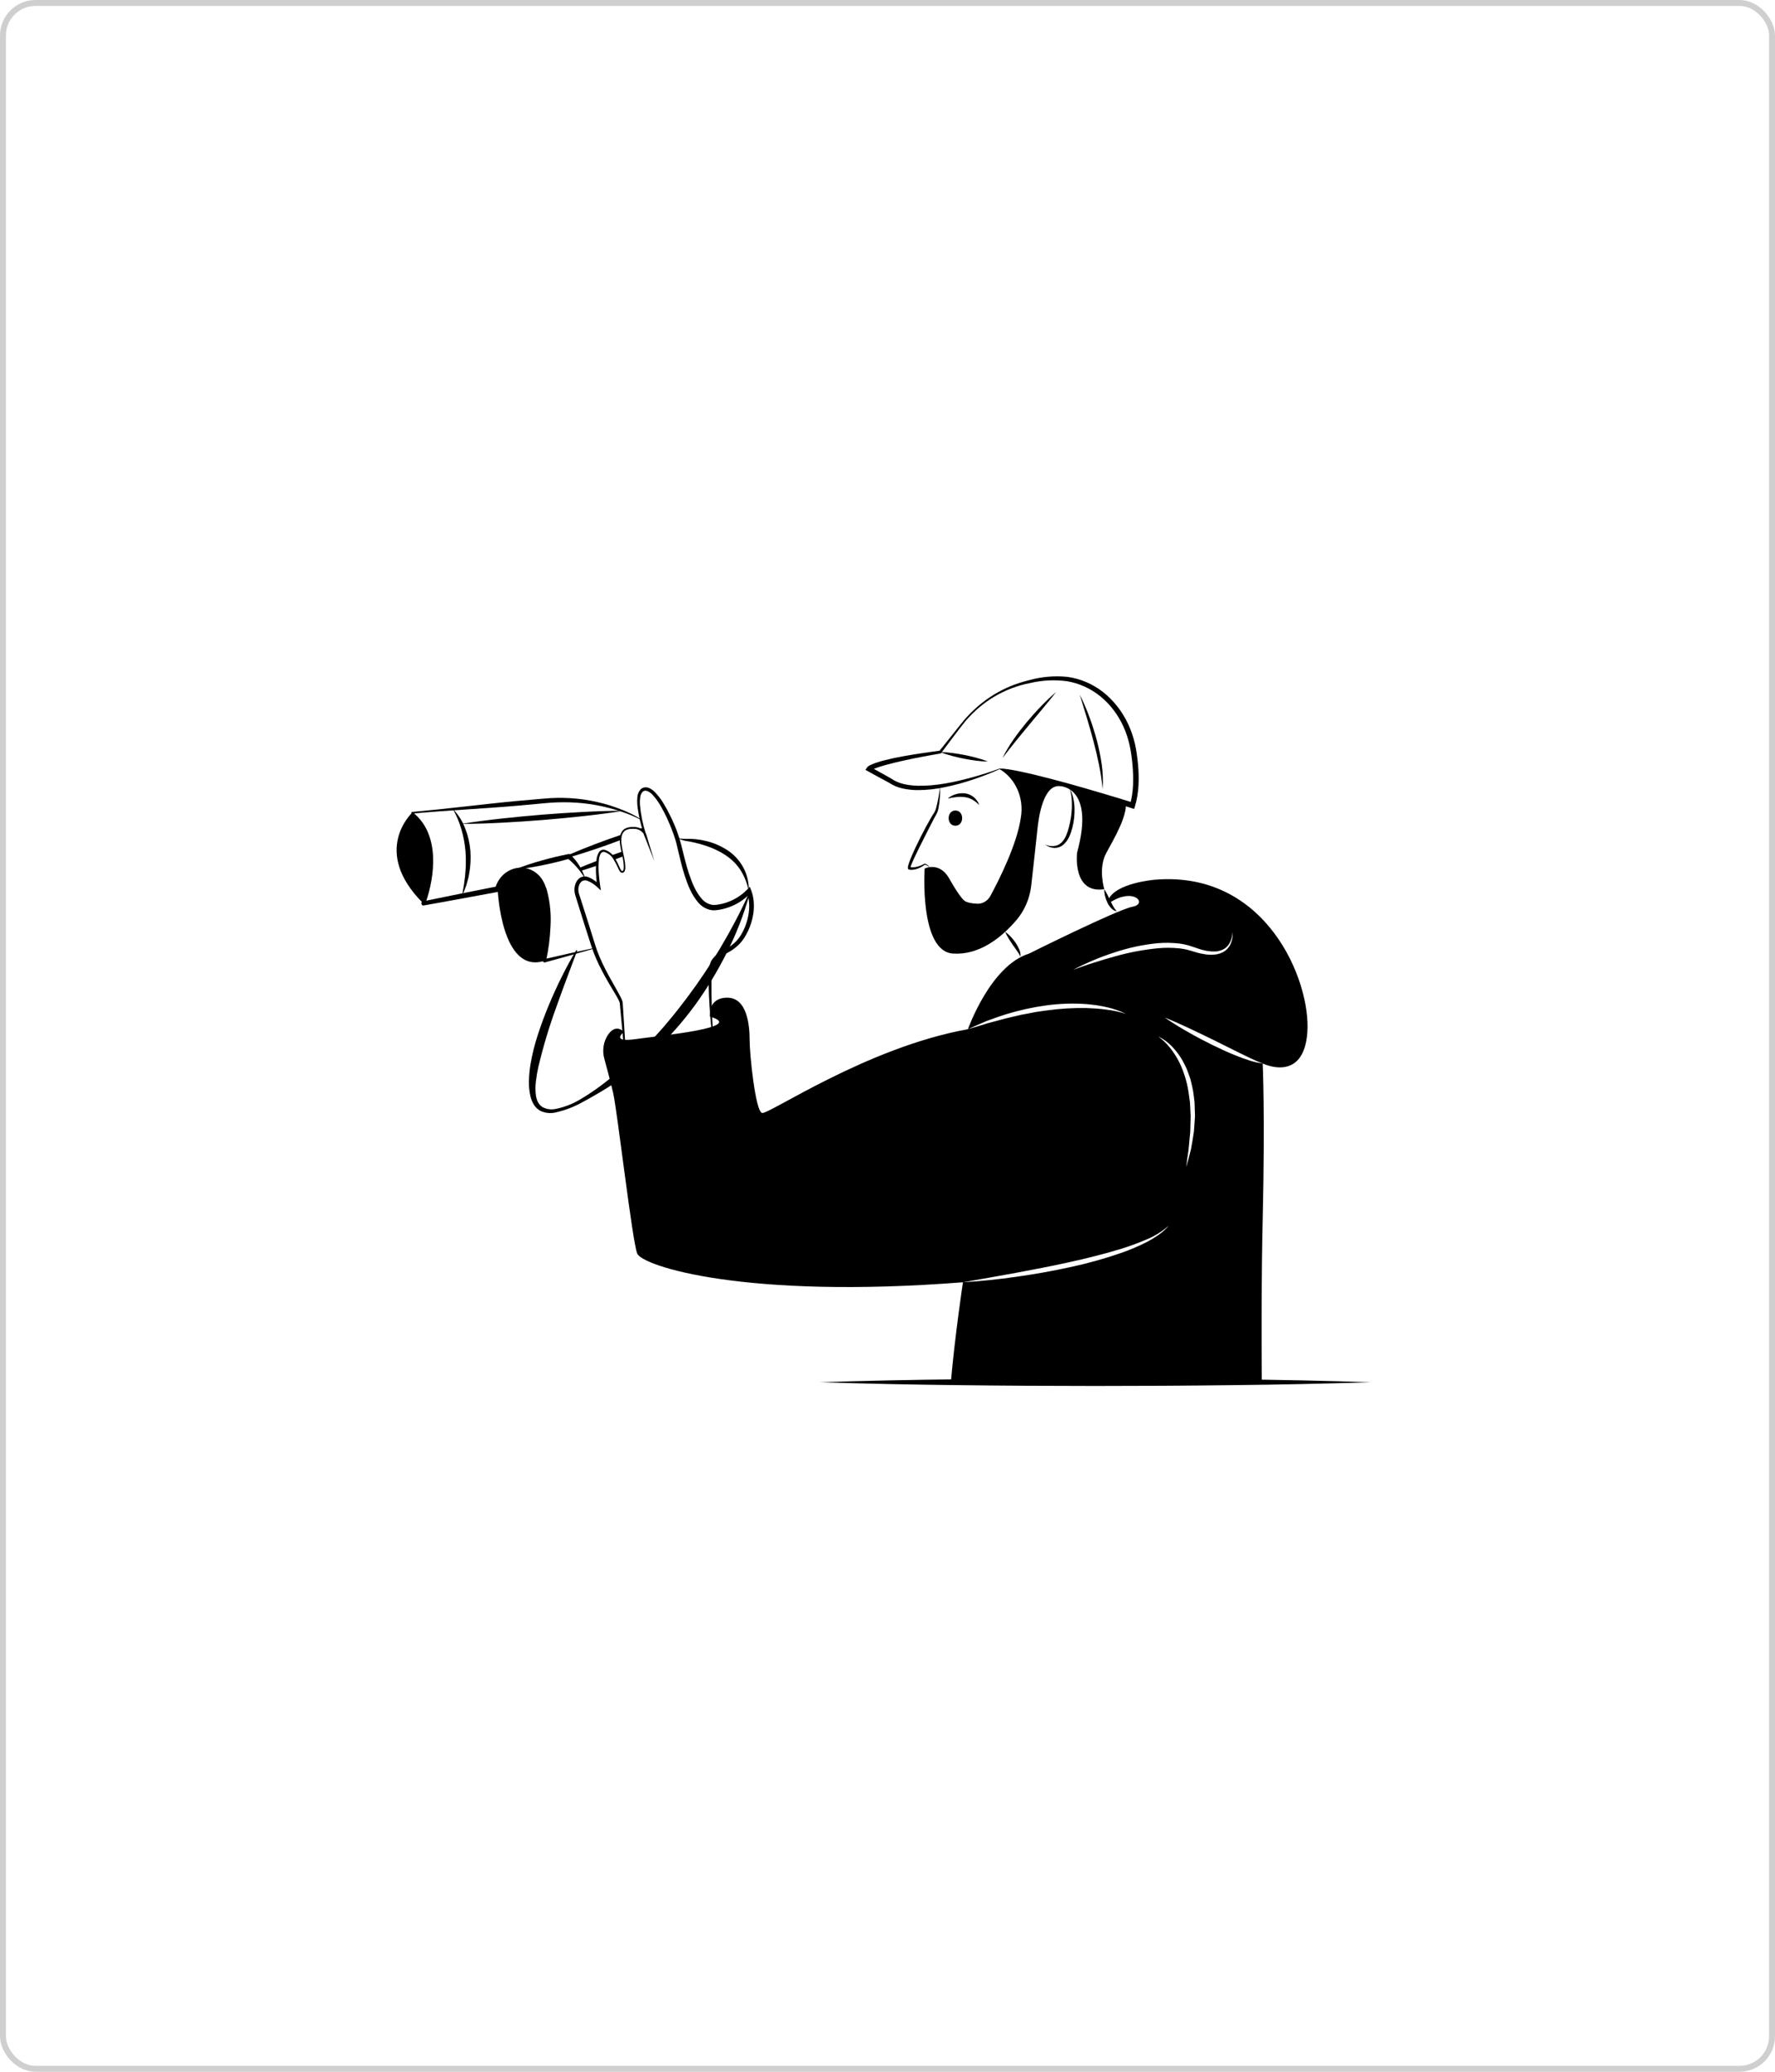 <svg width="300" height="350" viewBox="0 0 300 350" fill="none" xmlns="http://www.w3.org/2000/svg">
<path d="M108.332 138.511L108.328 138.511C108.322 138.511 108.316 138.51 108.31 138.507L108.307 138.505C107.797 138.223 107.273 137.973 106.738 137.753C106.207 137.534 105.657 137.321 105.122 137.15L105.165 137.157L105.157 137.157C105.144 137.158 105.131 137.156 105.118 137.152L105.107 137.148C102.28 136.183 99.345 135.645 96.384 135.549C94.908 135.501 93.431 135.553 91.961 135.702L87.505 136.112C84.534 136.373 81.557 136.56 78.581 136.766C75.605 136.962 72.63 137.175 69.659 137.445L69.722 137.197C70.248 137.613 70.729 138.092 71.156 138.625C71.579 139.165 71.939 139.758 72.228 140.394C72.508 141.033 72.731 141.7 72.891 142.387C73.044 143.074 73.141 143.775 73.183 144.481C73.256 145.892 73.168 147.307 72.924 148.695C72.692 150.089 72.329 151.453 71.84 152.766L71.487 152.27C73.577 151.84 75.666 151.407 77.76 150.993L84.036 149.739L83.693 150.075L83.739 149.929L83.725 149.969C84.029 148.923 84.654 148.023 85.496 147.42C86.333 146.819 87.325 146.527 88.326 146.588C89.332 146.659 90.285 147.098 91.032 147.833C91.13 147.919 91.218 148.016 91.294 148.123L91.537 148.433C91.682 148.652 91.817 148.879 91.939 149.114C92.055 149.347 92.134 149.587 92.233 149.823C92.278 149.942 92.329 150.06 92.371 150.18L92.474 150.546C92.974 152.483 93.166 154.498 93.042 156.505C92.96 158.485 92.705 160.453 92.28 162.38L91.966 162.037L96.185 161.077L100.413 160.156C100.424 160.154 100.435 160.156 100.444 160.163C100.453 160.169 100.46 160.179 100.462 160.191C100.465 160.202 100.463 160.214 100.457 160.225C100.452 160.235 100.443 160.242 100.432 160.245L96.262 161.436L92.084 162.592C92.042 162.604 91.998 162.603 91.956 162.592C91.914 162.58 91.876 162.557 91.844 162.524C91.813 162.492 91.789 162.452 91.776 162.407C91.762 162.362 91.759 162.314 91.767 162.268L91.771 162.249C92.108 160.347 92.3 158.418 92.346 156.481C92.422 154.57 92.199 152.659 91.686 150.829L91.587 150.494C91.548 150.387 91.501 150.283 91.459 150.176C91.369 149.969 91.293 149.746 91.193 149.551C91.079 149.37 90.99 149.169 90.861 149.002L90.663 148.756C90.602 148.669 90.531 148.592 90.451 148.527C89.846 147.946 89.079 147.605 88.274 147.558C87.466 147.507 86.663 147.741 85.986 148.226C85.312 148.71 84.807 149.427 84.554 150.263L84.54 150.303C84.538 150.314 84.535 150.325 84.531 150.336L84.503 150.405C84.474 150.474 84.431 150.535 84.376 150.582C84.321 150.628 84.256 150.659 84.188 150.672L77.895 151.832C75.799 152.224 73.699 152.595 71.6 152.969C71.542 152.98 71.482 152.973 71.427 152.949C71.372 152.926 71.324 152.887 71.287 152.836C71.251 152.785 71.228 152.725 71.221 152.661C71.214 152.597 71.222 152.532 71.246 152.474C71.745 151.219 72.134 149.915 72.408 148.581C72.693 147.245 72.821 145.874 72.789 144.503C72.769 143.819 72.694 143.139 72.567 142.469C72.431 141.802 72.228 141.153 71.961 140.535C71.689 139.92 71.348 139.343 70.947 138.818C70.539 138.297 70.079 137.828 69.575 137.419L69.571 137.416C69.551 137.399 69.536 137.376 69.528 137.35C69.521 137.323 69.52 137.295 69.528 137.269C69.535 137.242 69.549 137.219 69.569 137.201C69.589 137.184 69.613 137.173 69.638 137.171C72.609 136.908 75.577 136.591 78.542 136.254C81.509 135.927 84.474 135.58 87.444 135.308L91.902 134.918C93.402 134.778 94.909 134.753 96.413 134.842C97.916 134.933 99.41 135.147 100.883 135.482C102.355 135.806 103.801 136.258 105.207 136.833L105.157 136.824L105.165 136.824L105.177 136.824C105.188 136.825 105.198 136.827 105.209 136.831C105.766 137.047 106.287 137.288 106.818 137.546C107.345 137.803 107.857 138.097 108.349 138.426L108.328 138.42L108.332 138.42C108.343 138.421 108.353 138.426 108.36 138.434C108.368 138.443 108.372 138.454 108.372 138.466C108.372 138.477 108.368 138.489 108.36 138.497C108.353 138.505 108.343 138.51 108.332 138.511L108.332 138.511ZM126.553 150.6C126.316 149.305 125.839 148.076 125.152 146.988C124.809 146.466 124.415 145.987 123.977 145.558C123.532 145.136 123.056 144.755 122.553 144.419C121.52 143.762 120.418 143.242 119.27 142.872C118.106 142.489 116.916 142.206 115.711 142.028L115.688 142.026C115.276 141.901 114.866 141.768 114.457 141.626C114.886 141.649 115.313 141.682 115.739 141.723L115.716 141.72C116.974 141.66 118.233 141.791 119.459 142.108C120.703 142.413 121.893 142.937 122.983 143.659C124.094 144.388 125.019 145.409 125.673 146.628C126.301 147.837 126.606 149.213 126.553 150.6V150.6Z" fill="black"/>
<path d="M87.113 146.865C87.839 146.56 88.573 146.293 89.312 146.052C90.05 145.807 90.792 145.581 91.538 145.374C92.281 145.156 93.033 144.978 93.782 144.785C94.535 144.613 95.287 144.434 96.045 144.289L96.221 144.256L96.331 144.347C96.642 144.609 96.929 144.903 97.188 145.225C97.445 145.531 97.681 145.857 97.894 146.201C98.108 146.541 98.3 146.896 98.469 147.265C98.639 147.629 98.782 148.007 98.898 148.396C98.681 148.065 98.457 147.745 98.227 147.435C97.993 147.125 97.758 146.817 97.512 146.536C97.261 146.252 97.004 145.977 96.738 145.719C96.477 145.469 96.204 145.235 95.92 145.018L96.205 145.077C95.462 145.294 94.711 145.476 93.962 145.669C93.209 145.84 92.459 146.026 91.701 146.172C90.945 146.331 90.185 146.469 89.421 146.587C88.658 146.709 87.89 146.807 87.113 146.865ZM76.549 136.69C77.439 137.586 78.139 138.681 78.601 139.9C79.084 141.119 79.388 142.413 79.504 143.735C79.6 145.054 79.526 146.38 79.283 147.676C79.254 147.837 79.231 147.999 79.196 148.159L79.072 148.632L78.811 149.57C78.6 150.182 78.354 150.778 78.095 151.36C78.179 150.711 78.318 150.089 78.415 149.459L78.537 148.513L78.604 148.044C78.622 147.887 78.628 147.729 78.64 147.571C78.66 147.256 78.683 146.942 78.714 146.63C78.735 146.317 78.724 146.002 78.731 145.689C78.744 145.064 78.725 144.439 78.675 143.817C78.569 142.572 78.341 141.343 77.996 140.151C77.647 138.936 77.161 137.774 76.549 136.69V136.69Z" fill="black"/>
<path d="M99.123 146.124C99.745 145.871 100.372 145.622 101.002 145.386C100.967 145.666 100.948 145.948 100.947 146.231C100.407 146.415 99.863 146.591 99.316 146.763C98.946 146.878 98.575 146.994 98.201 147.11C98.15 147.024 98.099 146.943 98.048 146.865C97.996 146.784 97.941 146.707 97.894 146.634C98.304 146.458 98.713 146.291 99.123 146.124ZM105.331 144.674C104.85 144.854 104.377 145.035 103.897 145.21H103.893C103.743 144.952 103.569 144.712 103.373 144.494L103.55 144.43C104.082 144.241 104.614 144.053 105.145 143.868C105.208 144.16 105.275 144.43 105.331 144.674ZM102.625 141.849C103.416 141.57 104.208 141.291 105.004 141.021C104.918 141.309 104.876 141.61 104.882 141.913C104.216 142.17 103.542 142.415 102.873 142.663C101.388 143.191 99.895 143.71 98.39 144.177C97.693 144.4 96.992 144.613 96.287 144.816C95.475 145.052 94.664 145.275 93.841 145.468C94.168 145.309 94.495 145.15 94.826 144.996C94.83 144.996 94.83 144.996 94.834 144.992C95.944 144.477 97.071 144.001 98.197 143.542C99.662 142.942 101.144 142.393 102.625 141.849ZM108.82 140.331C108.753 140.361 108.686 140.391 108.619 140.416C108.447 140.26 108.253 140.134 108.044 140.043C108.257 139.979 108.47 139.915 108.683 139.85C108.734 140.031 108.781 140.194 108.82 140.331ZM71.544 152.618C62.651 143.783 69.65 137.31 69.65 137.31C75.865 142.209 71.544 152.618 71.544 152.618ZM92.025 162.313C84.687 164.696 84.112 150.205 84.112 150.205C84.121 150.175 84.13 150.146 84.138 150.116C85.242 146.427 89.971 145.95 91.602 149.399C93.813 154.074 92.025 162.313 92.025 162.313ZM97.56 160.582C96.344 163.842 95.101 167.069 93.957 170.325C92.787 173.541 91.802 176.833 91.006 180.181C90.819 181.003 90.674 181.836 90.574 182.675C90.466 183.488 90.469 184.315 90.584 185.126C90.645 185.508 90.764 185.876 90.936 186.215C91.112 186.537 91.356 186.809 91.648 187.008C92.314 187.375 93.071 187.499 93.807 187.36C95.369 187.064 96.872 186.475 98.249 185.618C98.598 185.407 98.948 185.199 99.294 184.979L100.314 184.288C101.003 183.843 101.648 183.323 102.309 182.834C102.967 182.34 103.593 181.796 104.235 181.281L105.167 180.464C105.478 180.191 105.797 179.932 106.096 179.645C106.698 179.075 107.324 178.542 107.91 177.953L108.802 177.091L109.671 176.201C110.825 175.01 111.936 173.773 113.002 172.488C114.076 171.213 115.107 169.896 116.113 168.556C118.131 165.871 120.01 163.065 121.741 160.153C122.609 158.693 123.443 157.207 124.241 155.693C125.04 154.181 125.805 152.641 126.502 151.062L126.659 151.122C125.716 154.512 124.446 157.783 122.869 160.881C121.312 164.003 119.515 166.976 117.498 169.768C115.458 172.549 113.194 175.125 110.733 177.466L109.809 178.341L108.859 179.182C108.23 179.747 107.571 180.273 106.913 180.797C106.254 181.319 105.569 181.803 104.89 182.292C104.192 182.751 103.512 183.236 102.801 183.669C102.092 184.103 101.392 184.551 100.669 184.953C99.952 185.365 99.237 185.781 98.504 186.167C97.045 186.988 95.489 187.585 93.879 187.942C93.021 188.139 92.128 188.041 91.323 187.662C90.907 187.435 90.548 187.103 90.275 186.693C90.017 186.288 89.821 185.842 89.693 185.37C89.466 184.465 89.366 183.528 89.397 182.59C89.42 181.681 89.504 180.775 89.648 179.879C89.942 178.119 90.374 176.389 90.937 174.709C91.478 173.031 92.095 171.393 92.766 169.783C93.094 168.975 93.451 168.182 93.81 167.391C94.167 166.599 94.543 165.817 94.929 165.043C95.7 163.492 96.513 161.967 97.413 160.497L97.56 160.582ZM77.982 139.187C80.251 138.816 82.525 138.533 84.802 138.282C87.078 138.026 89.358 137.822 91.639 137.628C93.92 137.452 96.203 137.286 98.489 137.174C100.775 137.055 103.062 136.969 105.357 136.973C103.088 137.346 100.814 137.628 98.537 137.879C96.261 138.136 93.981 138.339 91.7 138.532C89.418 138.707 87.136 138.873 84.85 138.985C82.564 139.103 80.276 139.19 77.982 139.187Z" fill="black"/>
<path d="M105.843 180.786C105.516 177.637 105.203 174.483 104.922 171.325L104.814 170.141L104.76 169.549C104.755 169.503 104.753 169.443 104.745 169.408C104.735 169.38 104.727 169.351 104.721 169.322C104.694 169.243 104.663 169.165 104.628 169.09C104.307 168.427 103.885 167.763 103.494 167.102C102.695 165.776 101.925 164.418 101.236 163.003C100.895 162.294 100.574 161.57 100.294 160.824C100.016 160.068 99.784 159.315 99.543 158.571C99.059 157.079 98.579 155.584 98.117 154.083L97.416 151.835L97.241 151.273C97.173 151.06 97.127 150.84 97.105 150.616C97.056 150.16 97.115 149.698 97.276 149.275C97.436 148.823 97.742 148.451 98.135 148.226C98.542 148.031 99.001 148.011 99.421 148.17C100.142 148.464 100.801 148.917 101.356 149.499L100.923 149.764C100.822 149 100.758 148.23 100.73 147.458C100.716 147.073 100.714 146.684 100.728 146.298C100.758 145.909 100.773 145.514 100.833 145.129C100.885 144.718 101.019 144.325 101.227 143.977C101.351 143.782 101.534 143.641 101.745 143.578C101.946 143.533 102.155 143.545 102.351 143.614C103.059 143.876 103.653 144.413 104.019 145.122L103.893 145.048H103.897L103.978 145.048L104.022 145.121C104.264 145.543 104.483 145.98 104.678 146.43C104.768 146.644 104.874 146.85 104.995 147.045C105.07 147.141 105.068 147.14 105.174 147.147C105.208 147.15 105.241 147.143 105.271 147.125C105.3 147.108 105.323 147.081 105.338 147.048C105.412 146.843 105.441 146.622 105.424 146.402C105.419 146.161 105.401 145.921 105.372 145.682C105.316 145.2 105.228 144.722 105.111 144.252C104.991 143.774 104.895 143.29 104.822 142.8C104.739 142.3 104.732 141.788 104.803 141.286C104.847 141.025 104.936 140.776 105.065 140.552C105.2 140.325 105.385 140.138 105.603 140.007C106.034 139.778 106.513 139.677 106.99 139.716L106.966 139.717C107.17 139.696 107.375 139.703 107.577 139.739C107.777 139.774 107.973 139.835 108.16 139.919C108.539 140.092 108.867 140.374 109.11 140.734L109.094 140.715C109.126 140.751 109.144 140.799 109.146 140.849L109.143 141.58L108.835 140.929L108.831 140.921L108.827 140.913L108.821 140.892C108.269 139.3 107.897 137.641 107.714 135.952C107.675 135.514 107.681 135.073 107.73 134.637C107.768 134.15 107.961 133.693 108.277 133.347C108.462 133.173 108.687 133.059 108.928 133.018C109.162 132.988 109.398 133.014 109.622 133.094C110.021 133.257 110.385 133.506 110.693 133.826C111.272 134.425 111.781 135.1 112.208 135.834C112.639 136.548 113.034 137.286 113.393 138.045C114.141 139.551 114.731 141.143 115.152 142.791C115.554 144.424 115.933 146.042 116.447 147.603C116.967 149.144 117.593 150.696 118.59 151.82C119.053 152.372 119.672 152.737 120.349 152.858C120.697 152.897 121.048 152.882 121.392 152.812C121.758 152.757 122.12 152.676 122.477 152.57C123.192 152.359 123.881 152.056 124.531 151.668C125.173 151.286 125.766 150.814 126.295 150.264L126.721 149.804L126.947 150.366C127.193 150.998 127.342 151.669 127.389 152.354C127.44 153.017 127.418 153.684 127.324 154.342C127.123 155.643 126.691 156.889 126.051 158.01C125.733 158.579 125.346 159.098 124.901 159.555C124.448 159.993 123.953 160.377 123.425 160.7C122.905 161.018 122.373 161.282 121.885 161.579C121.408 161.83 121 162.213 120.702 162.689C120.454 163.205 120.322 163.779 120.319 164.361C120.281 164.982 120.259 165.607 120.253 166.234C120.238 167.489 120.26 168.748 120.301 170.006C120.346 171.264 120.391 172.523 120.466 173.78C120.547 175.035 120.611 176.299 120.805 177.535L120.729 177.555C120.481 176.314 120.366 175.056 120.233 173.802C120.11 172.546 119.999 171.288 119.923 170.027C119.846 168.766 119.788 167.503 119.767 166.235C119.756 165.601 119.76 164.965 119.78 164.326C119.77 163.644 119.912 162.97 120.193 162.36C120.535 161.779 121.011 161.306 121.574 160.989C122.092 160.661 122.612 160.391 123.097 160.08C123.574 159.775 124.02 159.415 124.427 159.008C124.819 158.59 125.157 158.117 125.432 157.601C126.002 156.561 126.379 155.411 126.545 154.214C126.627 153.624 126.645 153.026 126.597 152.432C126.555 151.856 126.431 151.291 126.23 150.757L126.882 150.86C125.707 152.088 124.266 152.973 122.692 153.432C122.304 153.55 121.909 153.64 121.509 153.702C121.305 153.726 121.118 153.767 120.9 153.776L120.573 153.787C120.463 153.78 120.353 153.766 120.244 153.755C119.38 153.615 118.586 153.155 117.998 152.453C116.851 151.12 116.24 149.487 115.711 147.886C115.196 146.271 114.827 144.618 114.445 142.997C114.348 142.593 114.25 142.19 114.133 141.809C114.013 141.42 113.878 141.033 113.737 140.648C113.454 139.878 113.142 139.117 112.802 138.373C112.466 137.629 112.094 136.904 111.688 136.203C111.297 135.507 110.834 134.864 110.306 134.285C110.061 134.014 109.769 133.799 109.448 133.651C109.304 133.595 109.152 133.571 109 133.583C108.857 133.604 108.721 133.667 108.609 133.765C108.376 134.022 108.232 134.358 108.2 134.717C108.145 135.114 108.13 135.518 108.156 135.919C108.299 137.58 108.628 139.216 109.135 140.79L109.125 140.761L109.129 140.77L108.818 140.85C108.817 140.872 108.821 140.893 108.828 140.913C108.836 140.934 108.847 140.952 108.862 140.967L108.846 140.948C108.645 140.629 108.366 140.377 108.041 140.219C107.715 140.063 107.359 139.997 107.004 140.026L106.988 140.028L106.979 140.028C106.553 139.988 106.124 140.071 105.736 140.268C105.556 140.38 105.402 140.535 105.285 140.721C105.168 140.906 105.091 141.119 105.06 141.342C104.992 141.812 104.995 142.292 105.069 142.761C105.137 143.243 105.228 143.72 105.342 144.192C105.463 144.67 105.556 145.157 105.62 145.648C105.653 145.896 105.674 146.146 105.683 146.396C105.706 146.668 105.667 146.941 105.569 147.192C105.529 147.265 105.473 147.326 105.406 147.37C105.338 147.414 105.262 147.438 105.184 147.442C105.106 147.446 105.028 147.429 104.958 147.392C104.887 147.355 104.826 147.3 104.78 147.231C104.645 147.022 104.526 146.8 104.425 146.569C104.23 146.133 104.012 145.709 103.772 145.3L103.897 145.373L103.893 145.373L103.812 145.374L103.767 145.298C103.44 144.664 102.903 144.19 102.266 143.971C102.136 143.91 101.991 143.901 101.856 143.946C101.721 143.99 101.604 144.085 101.527 144.214C101.364 144.516 101.263 144.852 101.23 145.2C101.183 145.567 101.182 145.937 101.162 146.307C101.159 146.683 101.172 147.056 101.195 147.432C101.244 148.182 101.326 148.928 101.443 149.669L101.564 150.433L101.01 149.934C100.502 149.428 99.905 149.039 99.256 148.788C98.98 148.687 98.678 148.704 98.412 148.834C98.164 148.997 97.974 149.249 97.877 149.547C97.761 149.86 97.722 150.2 97.761 150.535C97.78 150.704 97.816 150.872 97.869 151.032L98.049 151.593L98.77 153.838C99.256 155.332 99.724 156.833 100.188 158.335C100.423 159.088 100.647 159.84 100.902 160.558C101.165 161.281 101.47 161.989 101.796 162.687C102.451 164.083 103.211 165.423 103.974 166.77C104.351 167.452 104.747 168.104 105.086 168.853C105.13 168.956 105.168 169.061 105.2 169.169C105.215 169.236 105.228 169.304 105.239 169.372C105.248 169.434 105.247 169.474 105.251 169.526L105.29 170.118L105.367 171.301C105.578 174.456 105.756 177.615 105.921 180.779L105.843 180.786Z" fill="black"/>
<path d="M110.589 145.467L108.799 140.926L109.167 140.775L110.589 145.467Z" fill="black"/>
<path d="M168.911 129.955C167.459 130.625 165.945 131.188 164.43 131.705C162.907 132.216 161.358 132.635 159.792 132.96C158.218 133.311 156.615 133.485 155.008 133.479C154.192 133.471 153.379 133.38 152.579 133.208C151.755 133.037 150.966 132.704 150.251 132.227L150.286 132.249C149.084 131.595 147.875 130.956 146.679 130.289L146.28 130.066L146.52 129.69C146.549 129.639 146.585 129.594 146.627 129.556C146.648 129.535 146.669 129.516 146.692 129.5C146.728 129.472 146.771 129.437 146.803 129.419C146.869 129.379 146.941 129.33 147.004 129.3C147.134 129.23 147.262 129.171 147.388 129.118C147.643 129.01 147.895 128.915 148.148 128.833C148.653 128.659 149.162 128.527 149.67 128.397C150.686 128.142 151.706 127.926 152.73 127.75C153.752 127.563 154.776 127.398 155.801 127.247C156.826 127.089 157.853 126.957 158.879 126.817L158.74 126.901L160.838 124.287C161.538 123.415 162.213 122.529 162.937 121.666C164.4 119.959 166.095 118.507 167.962 117.359C168.899 116.792 169.872 116.3 170.875 115.886C171.882 115.484 172.912 115.155 173.959 114.901C176.057 114.32 178.23 114.133 180.385 114.347C182.567 114.64 184.647 115.523 186.436 116.914C188.215 118.326 189.665 120.173 190.667 122.307C191.164 123.373 191.551 124.496 191.822 125.654L191.997 126.53C192.046 126.82 192.093 127.108 192.134 127.398C192.219 127.978 192.288 128.561 192.341 129.148C192.456 130.325 192.483 131.511 192.42 132.692C192.361 133.892 192.16 135.079 191.822 136.223L191.686 136.668L191.274 136.533L185.718 134.715L180.146 132.949C178.288 132.36 176.426 131.789 174.556 131.256C173.623 130.982 172.686 130.723 171.746 130.48C171.275 130.373 170.806 130.236 170.331 130.154L169.619 130.016L168.911 129.955ZM168.891 129.862L169.633 129.871L170.358 129.961C170.843 130.017 171.317 130.127 171.798 130.208C172.752 130.399 173.704 130.603 174.651 130.83C176.544 131.288 178.428 131.783 180.308 132.295C182.188 132.807 184.057 133.36 185.928 133.909C187.797 134.466 189.666 135.015 191.527 135.607L190.98 135.917C191.604 133.809 191.6 131.498 191.412 129.247C191.362 128.682 191.296 128.118 191.214 127.555C191.175 127.274 191.13 126.992 191.083 126.713L190.92 125.893C190.677 124.805 190.327 123.748 189.874 122.743C188.956 120.726 187.616 118.972 185.961 117.623C184.291 116.284 182.346 115.41 180.296 115.076C178.214 114.808 176.106 114.918 174.057 115.402C171.978 115.805 169.971 116.566 168.112 117.654C166.252 118.752 164.573 120.177 163.141 121.872C161.749 123.601 160.423 125.424 159.078 127.212L159.027 127.279L158.939 127.295C157.921 127.476 156.902 127.649 155.887 127.846C154.872 128.037 153.858 128.24 152.851 128.465C151.843 128.688 150.839 128.925 149.847 129.193C149.352 129.328 148.859 129.475 148.38 129.639C148.138 129.717 147.903 129.809 147.677 129.905C147.562 129.953 147.454 130.005 147.352 130.06C147.296 130.086 147.26 130.116 147.212 130.142C147.195 130.153 147.179 130.166 147.163 130.179C147.154 130.185 147.146 130.19 147.152 130.187C147.157 130.177 147.137 130.212 147.19 130.128L147.031 129.529C148.235 130.18 149.425 130.859 150.622 131.524L150.641 131.535L150.657 131.546C151.899 132.427 153.487 132.681 155.023 132.741C155.803 132.762 156.583 132.737 157.361 132.666C158.142 132.605 158.922 132.502 159.7 132.37C161.257 132.116 162.797 131.732 164.331 131.318C165.866 130.898 167.376 130.41 168.891 129.862Z" fill="black"/>
<path d="M178.509 116.901C177.763 117.855 176.999 118.782 176.231 119.705L173.93 122.467C173.164 123.386 172.403 124.311 171.649 125.241C170.899 126.178 170.158 127.119 169.423 128.083C169.969 126.979 170.595 125.925 171.296 124.929C171.985 123.925 172.734 122.975 173.499 122.041C174.274 121.118 175.074 120.22 175.907 119.361C176.735 118.492 177.603 117.671 178.509 116.901ZM182.492 117.358C183.109 118.576 183.654 119.836 184.125 121.129C184.604 122.419 185.022 123.734 185.379 125.075C185.734 126.416 186.011 127.78 186.207 129.159C186.403 130.539 186.457 131.938 186.37 133.332C186.232 131.96 186.028 130.596 185.76 129.247C185.488 127.904 185.168 126.573 184.82 125.25C184.477 123.924 184.088 122.613 183.7 121.298C183.3 119.988 182.906 118.672 182.492 117.358ZM158.909 127.056C159.597 127.067 160.284 127.119 160.967 127.213C161.648 127.297 162.323 127.416 162.996 127.543C163.668 127.682 164.338 127.828 165.002 128.011C165.672 128.184 166.332 128.399 166.979 128.654C166.291 128.644 165.604 128.592 164.921 128.498C164.24 128.414 163.566 128.294 162.892 128.167C162.221 128.027 161.55 127.881 160.886 127.698C160.216 127.525 159.556 127.31 158.909 127.056V127.056ZM158.909 132.811C158.92 133.447 158.889 134.083 158.847 134.719C158.81 135.361 158.726 135.999 158.596 136.626C158.531 136.966 158.414 137.29 158.248 137.586C158.1 137.828 157.955 138.111 157.81 138.38C157.519 138.924 157.238 139.478 156.958 140.031C156.391 141.134 155.833 142.242 155.285 143.356C155.016 143.915 154.738 144.469 154.48 145.031C154.351 145.312 154.228 145.595 154.108 145.876C154.049 146.017 153.993 146.158 153.945 146.298C153.923 146.366 153.897 146.438 153.885 146.499C153.876 146.524 153.871 146.551 153.868 146.578C153.868 146.583 153.864 146.609 153.864 146.597C153.864 146.587 153.861 146.576 153.856 146.567C153.852 146.558 153.845 146.55 153.836 146.544L153.73 146.463C153.928 146.514 154.133 146.535 154.337 146.525C154.555 146.515 154.771 146.484 154.984 146.43C155.2 146.375 155.413 146.305 155.622 146.221C155.832 146.134 156.038 146.034 156.239 145.922L156.268 145.906L156.288 145.91C156.492 145.952 156.684 146.049 156.846 146.191C157 146.333 157.111 146.523 157.162 146.736C157.085 146.544 156.956 146.381 156.792 146.272C156.635 146.164 156.457 146.1 156.272 146.084L156.321 146.072C155.935 146.364 155.512 146.595 155.067 146.759C154.838 146.839 154.603 146.896 154.365 146.928C154.113 146.966 153.856 146.957 153.607 146.901L153.535 146.883L153.5 146.819C153.472 146.767 153.453 146.71 153.443 146.651C153.439 146.619 153.439 146.586 153.442 146.553C153.443 146.501 153.449 146.449 153.461 146.398C153.476 146.312 153.497 146.227 153.521 146.143C153.566 145.982 153.617 145.829 153.67 145.677C153.776 145.374 153.896 145.081 154.018 144.79C154.262 144.209 154.515 143.635 154.786 143.071C155.318 141.938 155.887 140.829 156.473 139.729C156.771 139.182 157.074 138.639 157.386 138.1C157.546 137.829 157.702 137.568 157.891 137.294C158.038 137.053 158.149 136.789 158.219 136.51C158.531 135.297 158.761 134.061 158.909 132.811V132.811Z" fill="black"/>
<path d="M160.376 148.317C158.699 145.502 156.28 146.736 156.28 146.736C156.28 146.736 155.345 160.716 161.075 161.096C165.436 161.386 169.188 158.503 171.826 155.399C173.192 153.783 174.057 151.74 174.297 149.56C174.655 146.376 175.193 141.565 175.33 140.178C175.539 138.048 176.332 132.471 179.173 132.811C179.173 132.811 185.112 132.875 182.038 144.057C182.038 144.057 181.199 151.055 186.649 150.219C186.649 150.219 185.531 146.72 186.999 144.057C188.466 141.395 190.395 138.029 190.304 135.718C190.304 135.718 171.067 129.528 168.901 129.909C170.234 130.675 171.307 131.886 171.961 133.365C172.615 134.844 172.816 136.512 172.535 138.124C171.895 142.646 168.821 148.714 167.395 151.345C167.169 151.765 166.842 152.11 166.45 152.344C166.059 152.577 165.616 152.691 165.169 152.673C164.343 152.637 163.395 152.505 162.944 152.12C162.053 151.36 160.376 148.317 160.376 148.317Z" fill="black"/>
<path d="M160.171 134.907C160.579 134.564 161.046 134.315 161.545 134.173C162.053 134.017 162.583 133.969 163.107 134.031C163.642 134.101 164.152 134.322 164.585 134.672C165.006 135.014 165.329 135.479 165.517 136.013C165.163 135.652 164.768 135.342 164.342 135.09C163.933 134.863 163.49 134.717 163.034 134.66C162.568 134.603 162.097 134.602 161.63 134.657C161.152 134.711 160.67 134.796 160.171 134.907ZM176.657 142.688C177.594 143.088 178.678 143.043 179.372 142.373C179.721 142.036 180.001 141.62 180.191 141.155C180.395 140.677 180.559 140.18 180.68 139.669C180.95 138.64 181.11 137.579 181.156 136.51C181.178 135.973 181.165 135.435 181.119 134.9C181.096 134.631 181.06 134.364 181.012 134.099C180.99 133.965 180.959 133.834 180.926 133.703C180.901 133.57 180.851 133.444 180.78 133.332C180.955 133.537 181.087 133.781 181.166 134.048C181.26 134.309 181.338 134.575 181.401 134.847C181.52 135.392 181.59 135.949 181.611 136.509C181.648 137.634 181.523 138.757 181.241 139.84C180.961 140.891 180.553 142.055 179.645 142.766C179.199 143.114 178.655 143.282 178.107 143.242C177.586 143.204 177.085 143.013 176.657 142.688V142.688ZM169.879 157.429C170.221 157.657 170.538 157.928 170.822 158.236C171.108 158.536 171.372 158.86 171.61 159.206C171.852 159.554 172.061 159.929 172.233 160.324C172.433 160.722 172.514 161.178 172.465 161.629C172.297 161.252 172.088 160.9 171.843 160.578C171.612 160.247 171.371 159.923 171.144 159.585C170.913 159.25 170.689 158.906 170.474 158.551C170.251 158.194 170.052 157.818 169.879 157.429V157.429ZM186.649 150.219C187.02 150.842 187.357 151.488 187.66 152.153C187.812 152.471 187.964 152.785 188.134 153.084C188.302 153.399 188.508 153.689 188.746 153.946C188.376 153.89 188.035 153.696 187.782 153.397C187.523 153.121 187.308 152.8 187.144 152.448C186.98 152.106 186.853 151.744 186.767 151.369C186.673 150.995 186.633 150.607 186.649 150.219V150.219Z" fill="black"/>
<path d="M195.176 148.619C195.176 148.619 188.436 149.155 187.298 152.084L187.503 152.504L188.255 152.084C191.871 150.124 193.915 152.727 191.402 153.186C188.885 153.64 173.898 161.114 173.898 161.114C167.399 163.116 163.59 173.875 163.59 173.875C164.638 173.386 165.705 172.948 166.765 172.481C167.852 172.099 168.931 171.688 170.03 171.349C172.237 170.671 174.487 170.173 176.762 169.861C179.04 169.542 181.342 169.464 183.635 169.63C184.206 169.698 184.777 169.737 185.348 169.827C185.912 169.934 186.483 170.007 187.042 170.153C188.167 170.393 189.263 170.775 190.307 171.289C189.221 170.935 188.107 170.693 186.979 170.564C186.42 170.47 185.852 170.44 185.293 170.384C184.73 170.346 184.167 170.324 183.603 170.294C181.348 170.257 179.093 170.396 176.856 170.71L175.178 170.946L173.508 171.268L172.673 171.418L171.846 171.615C171.291 171.748 170.739 171.876 170.184 172.001C169.081 172.28 167.986 172.597 166.879 172.884C165.784 173.21 164.697 173.57 163.59 173.875C146.543 176.919 129.909 188.329 128.794 188.025C127.676 187.72 126.695 178.137 126.695 175.671C126.695 173.21 126.277 168.549 122.921 168.549C119.57 168.549 119.987 171.744 119.987 171.744C126.277 173.57 111.743 174.942 107.41 175.547C103.078 176.156 105.453 174.333 105.453 174.333C105.453 174.333 104.196 172.871 102.849 174.689C102.429 175.276 102.145 175.964 102.023 176.696C101.901 177.428 101.944 178.182 102.148 178.891C102.577 180.452 103.211 182.819 103.637 184.676C104.338 187.72 106.851 209.627 107.69 211.758C108.529 213.885 125.856 219.515 162.751 216.625C165.741 216.114 168.718 215.574 171.696 215.034C174.67 214.481 177.644 213.915 180.594 213.259C182.071 212.937 183.548 212.603 185.01 212.221C186.479 211.856 187.936 211.452 189.382 211.007C190.828 210.565 192.253 210.044 193.651 209.447C195.067 208.892 196.386 208.079 197.551 207.041C197.038 207.653 196.449 208.184 195.802 208.619C195.162 209.069 194.496 209.474 193.809 209.833C192.429 210.532 191.011 211.138 189.563 211.646C186.671 212.647 183.729 213.465 180.752 214.099C177.778 214.742 174.79 215.274 171.787 215.694C168.785 216.127 165.772 216.444 162.751 216.625C162.751 216.625 161.408 225.513 160.707 233.51H213.259C213.204 225.702 213.192 215.355 213.413 206.051C213.83 188.102 213.413 179.655 213.413 179.655C212.657 179.564 211.911 179.397 211.183 179.157C210.455 178.93 209.742 178.66 209.029 178.381C207.607 177.824 206.22 177.172 204.842 176.503C203.471 175.821 202.116 175.11 200.781 174.342C199.445 173.583 198.126 172.781 196.85 171.898C198.272 172.464 199.662 173.094 201.045 173.742C202.427 174.381 203.794 175.058 205.169 175.723L209.261 177.764C210.636 178.424 211.979 179.136 213.413 179.655C213.413 179.655 220.329 183.081 220.959 174.406C221.586 165.736 214.039 147.024 195.176 148.619ZM198.079 176.79C198.774 177.505 199.38 178.315 199.883 179.2C200.131 179.642 200.344 180.109 200.568 180.572C200.761 181.048 200.919 181.537 201.1 182.022C201.185 182.264 201.254 182.514 201.305 182.768L201.486 183.522C201.608 184.024 201.697 184.534 201.754 185.049L201.848 185.821L201.895 186.206L201.911 186.592L201.958 188.14L201.97 188.526L201.947 188.912L201.895 189.684C201.864 190.198 201.832 190.709 201.781 191.219C201.624 192.231 201.474 193.243 201.273 194.242C201.017 195.228 200.769 196.21 200.485 197.179C200.6 196.163 200.745 195.164 200.891 194.165C201.001 193.161 201.064 192.154 201.171 191.155L201.206 189.65L201.226 188.899L201.238 188.526L201.214 188.153L201.143 186.657L201.127 186.284L201.076 185.915L200.974 185.177C200.743 183.206 200.195 181.295 199.355 179.53C198.92 178.656 198.4 177.835 197.803 177.082C197.208 176.311 196.511 175.641 195.735 175.092C196.605 175.498 197.399 176.073 198.079 176.79V176.79ZM208.009 159.425C207.727 160.07 207.244 160.587 206.646 160.882C206.35 161.029 206.039 161.139 205.72 161.208C205.401 161.257 205.081 161.288 204.759 161.298C204.44 161.281 204.117 161.281 203.802 161.238L202.864 161.071C202.553 161.002 202.254 160.904 201.947 160.818L201.06 160.557C200.483 160.392 199.894 160.278 199.3 160.213C198.096 160.091 196.884 160.087 195.68 160.201C193.246 160.44 190.834 160.896 188.468 161.564C187.278 161.89 186.089 162.242 184.911 162.623C183.726 162.988 182.56 163.408 181.386 163.832C183.617 162.662 185.932 161.688 188.306 160.921C190.686 160.122 193.136 159.594 195.617 159.347C196.872 159.239 198.134 159.259 199.386 159.407C200.017 159.496 200.64 159.638 201.249 159.832L203.002 160.419L203.881 160.625C204.176 160.681 204.471 160.694 204.767 160.737C205.062 160.758 205.358 160.732 205.649 160.724C205.938 160.682 206.222 160.605 206.496 160.496C207.053 160.288 207.524 159.87 207.823 159.317C207.978 159.037 208.095 158.734 208.17 158.417C208.259 158.097 208.306 157.765 208.312 157.431C208.38 158.113 208.275 158.803 208.009 159.425H208.009Z" fill="black"/>
<path d="M138.575 233.512C146.331 233.267 154.087 233.102 161.844 233.019C165.722 232.96 169.6 232.947 173.478 232.913L185.112 232.878L196.746 232.911C200.624 232.947 204.502 232.958 208.381 233.017C216.137 233.1 223.893 233.265 231.649 233.512C223.893 233.758 216.137 233.923 208.381 234.006C204.502 234.065 200.624 234.076 196.746 234.112L185.112 234.145L173.478 234.11C169.6 234.076 165.722 234.063 161.844 234.004C154.087 233.921 146.331 233.757 138.575 233.512ZM161.477 139.498C162.997 139.498 163 136.926 161.477 136.926C159.956 136.926 159.954 139.498 161.477 139.498Z" fill="black"/>
<rect x="0.5" y="0.5" width="299" height="349" rx="5.5" stroke="#CFCFCF"/>
</svg>
